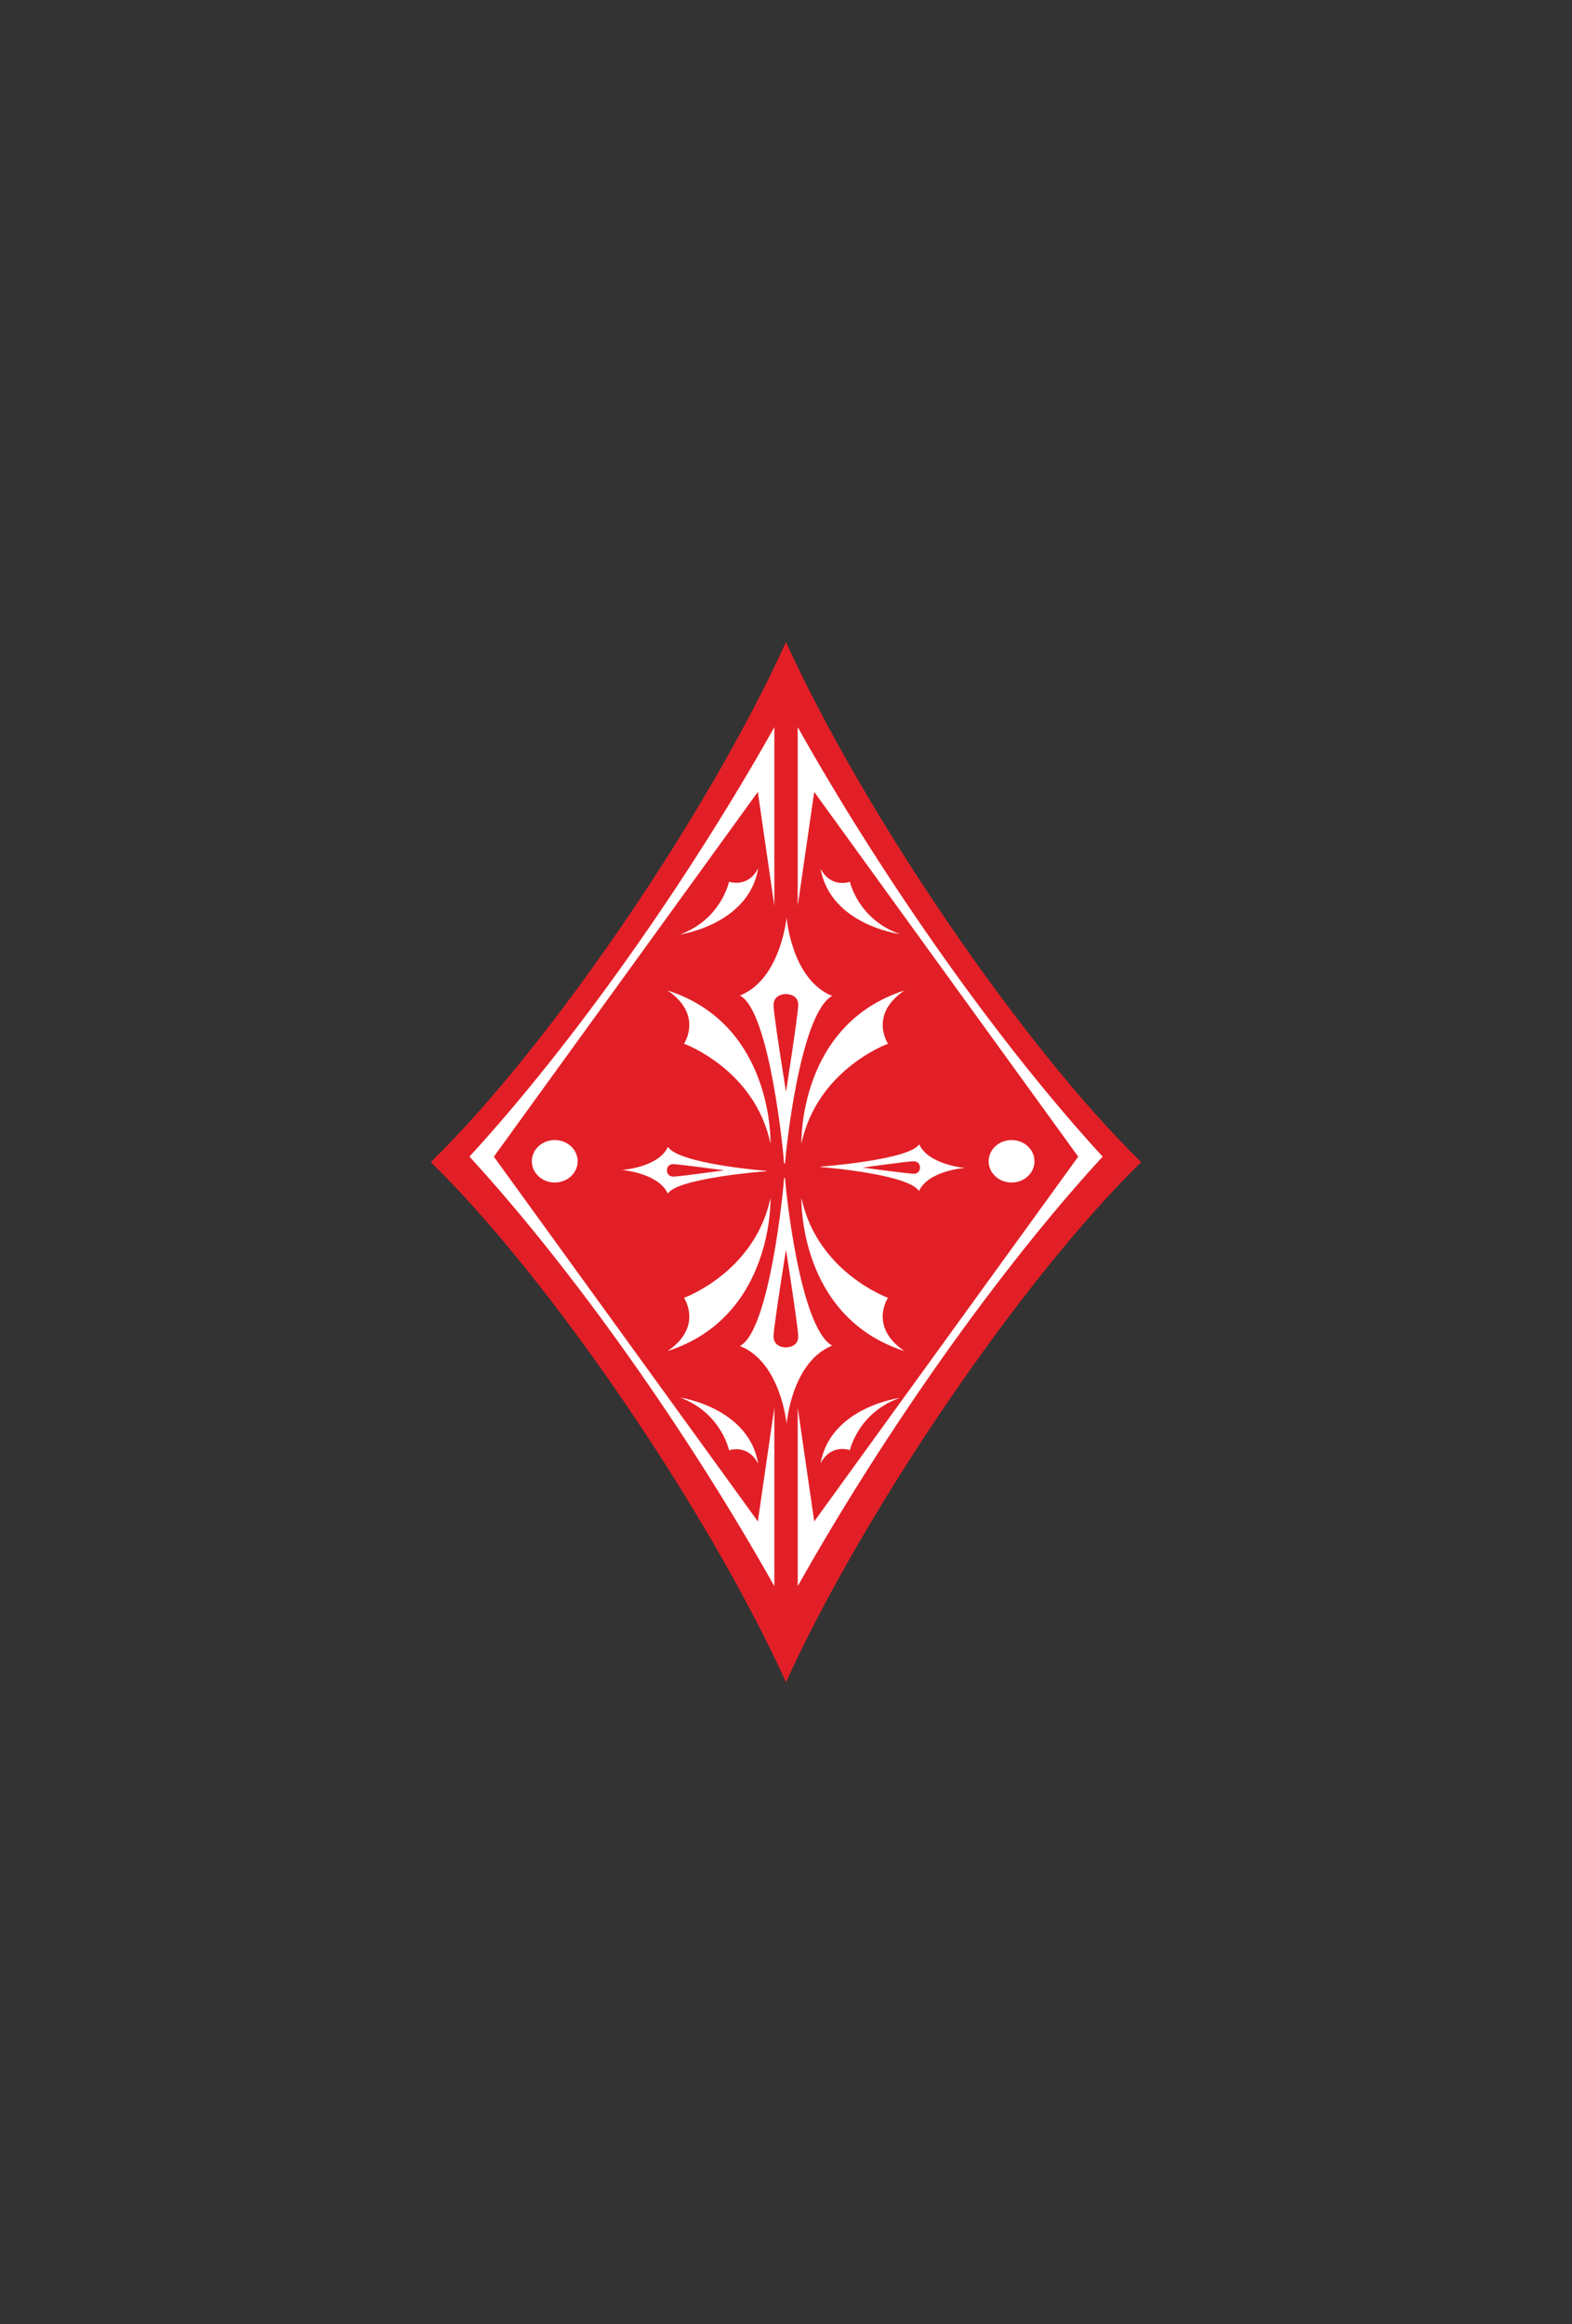 <?xml version="1.0" encoding="UTF-8"?><svg id="b" xmlns="http://www.w3.org/2000/svg" viewBox="0 0 262.8 388.46"><rect x="0" y="0" width="262.8" height="388.46" fill="#333333" stroke="none"/><g id="c"><path d="m190.78,194.23c-19.79,19.31-46.19,57.94-59.38,86.92-13.19-28.97-39.59-67.6-59.38-86.92,19.8-19.32,46.19-57.94,59.38-86.92,13.2,28.97,39.59,67.6,59.38,86.92Z" fill="#e21f26"/><path d="m123.69,166.39c5,2.51,7.33,26.66,7.39,28.07l.15.02c.08-1.38,2.4-24.96,7.88-28.03-6.82-2.76-7.61-13.13-7.61-13.13,0,0-.96,10.36-7.82,13.07Zm9.75,1.75c-.12,2.06-2.04,14.34-2.04,14.34,0,0-1.99-12.3-2.08-14.36-.08-2.05,2.07-1.98,2.07-1.98,0,0,2.18-.06,2.05,1.99Z" fill="#fff"/><path d="m111.6,165.54c6.01,4.09,2.75,8.9,2.75,8.9,0,0,11.81,4.25,14.46,16.69,0,0,.59-19.87-17.21-25.59Z" fill="#fff"/><path d="m151.2,165.54c-17.81,5.72-17.22,25.59-17.22,25.59,2.65-12.43,14.47-16.69,14.47-16.69,0,0-3.26-4.82,2.75-8.9Zm-6.58,8.14s.02-.07.04-.1c0,.03,0,.04.02.07-.02,0-.04.02-.06.02Z" fill="#fff"/><path d="m153.66,191.24c-1.47,2.53-15.65,3.7-16.47,3.74v.08c.8.04,14.63,1.21,16.44,3.99,1.62-3.45,7.7-3.85,7.7-3.85,0,0-6.08-.49-7.67-3.95Zm-1.03,4.93c-1.21-.06-8.41-1.03-8.41-1.03,0,0,7.22-1,8.42-1.05,1.2-.04,1.16,1.05,1.16,1.05,0,0,.03,1.1-1.17,1.03Z" fill="#fff"/><path d="m111.64,199.5c1.47-2.53,15.65-3.71,16.47-3.74v-.08c-.8-.04-14.63-1.21-16.44-3.99-1.62,3.45-7.7,3.85-7.7,3.85,0,0,6.08.49,7.67,3.95Zm1.03-4.93c1.2.06,8.41,1.03,8.41,1.03,0,0-7.22,1-8.42,1.05-1.2.04-1.16-1.05-1.16-1.05,0,0-.03-1.1,1.17-1.04Z" fill="#fff"/><path d="m126.75,145.12c-1.77,3.39-4.87,2.24-4.87,2.24,0,0-1.3,6.29-8.21,8.83,0,0,11.52-1.66,13.08-11.07Z" fill="#fff"/><path d="m137.18,145.2c1.69,9.4,13.23,10.91,13.23,10.91-6.95-2.46-8.33-8.73-8.33-8.73,0,0-3.08,1.18-4.9-2.18Zm4.11,4.02s-.03-.02-.05-.03c.02,0,.02,0,.04,0,0,.01,0,.02,0,.03Z" fill="#fff"/><path d="m126.75,244.64c-1.77-3.39-4.87-2.24-4.87-2.24,0,0-1.3-6.29-8.21-8.83,0,0,11.52,1.66,13.08,11.07Z" fill="#fff"/><path d="m142.08,242.37s1.38-6.27,8.33-8.73c0,0-11.54,1.52-13.23,10.92,1.81-3.37,4.9-2.19,4.9-2.19Zm-.8-1.81s-.03,0-.04,0c.02,0,.03-.02.05-.03,0,0,0,.02,0,.03Z" fill="#fff"/><path d="m96.57,194.09c0,1.96-1.71,3.55-3.83,3.55s-3.83-1.59-3.83-3.55,1.71-3.55,3.83-3.55,3.83,1.59,3.83,3.55Z" fill="#fff"/><path d="m172.94,194.09c0,1.96-1.71,3.55-3.83,3.55s-3.83-1.59-3.83-3.55,1.71-3.55,3.83-3.55,3.83,1.59,3.83,3.55Z" fill="#fff"/><path d="m131.5,238.03s.79-10.37,7.61-13.13c-5.49-3.08-7.81-26.66-7.88-28.03l-.15.02c-.06,1.41-2.39,25.56-7.39,28.07,6.86,2.71,7.82,13.07,7.82,13.07Zm-.11-12.83s-2.15.07-2.07-1.98c.1-2.06,2.08-14.36,2.08-14.36,0,0,1.92,12.29,2.04,14.34.13,2.05-2.05,1.99-2.05,1.99Z" fill="#fff"/><path d="m111.6,225.81c6.01-4.08,2.75-8.9,2.75-8.9,0,0,11.81-4.25,14.46-16.69,0,0,.59,19.86-17.21,25.59Z" fill="#fff"/><path d="m148.45,216.91s-11.81-4.25-14.47-16.69c0,0-.59,19.86,17.22,25.59-6.01-4.08-2.75-8.9-2.75-8.9Zm-3.78.79s-.01.04-.02.07c-.01-.03-.03-.06-.04-.1.02,0,.04.02.06.02Z" fill="#fff"/><path d="m126.69,132.36l-44.13,60.96,44.13,60.96,2.76-19.02v29.84c-14.7-26.15-33.82-53.11-50.97-71.79,17.15-18.68,36.27-45.63,50.97-71.78v29.85l-2.76-19.02Z" fill="#fff"/><path d="m136.12,132.36l44.13,60.96-44.13,60.96-2.76-19.02v29.84c14.7-26.15,33.82-53.11,50.97-71.79-17.15-18.68-36.27-45.63-50.97-71.78v29.85l2.76-19.02Z" fill="#fff"/><rect width="262.8" height="388.46" fill="none"/></g></svg>